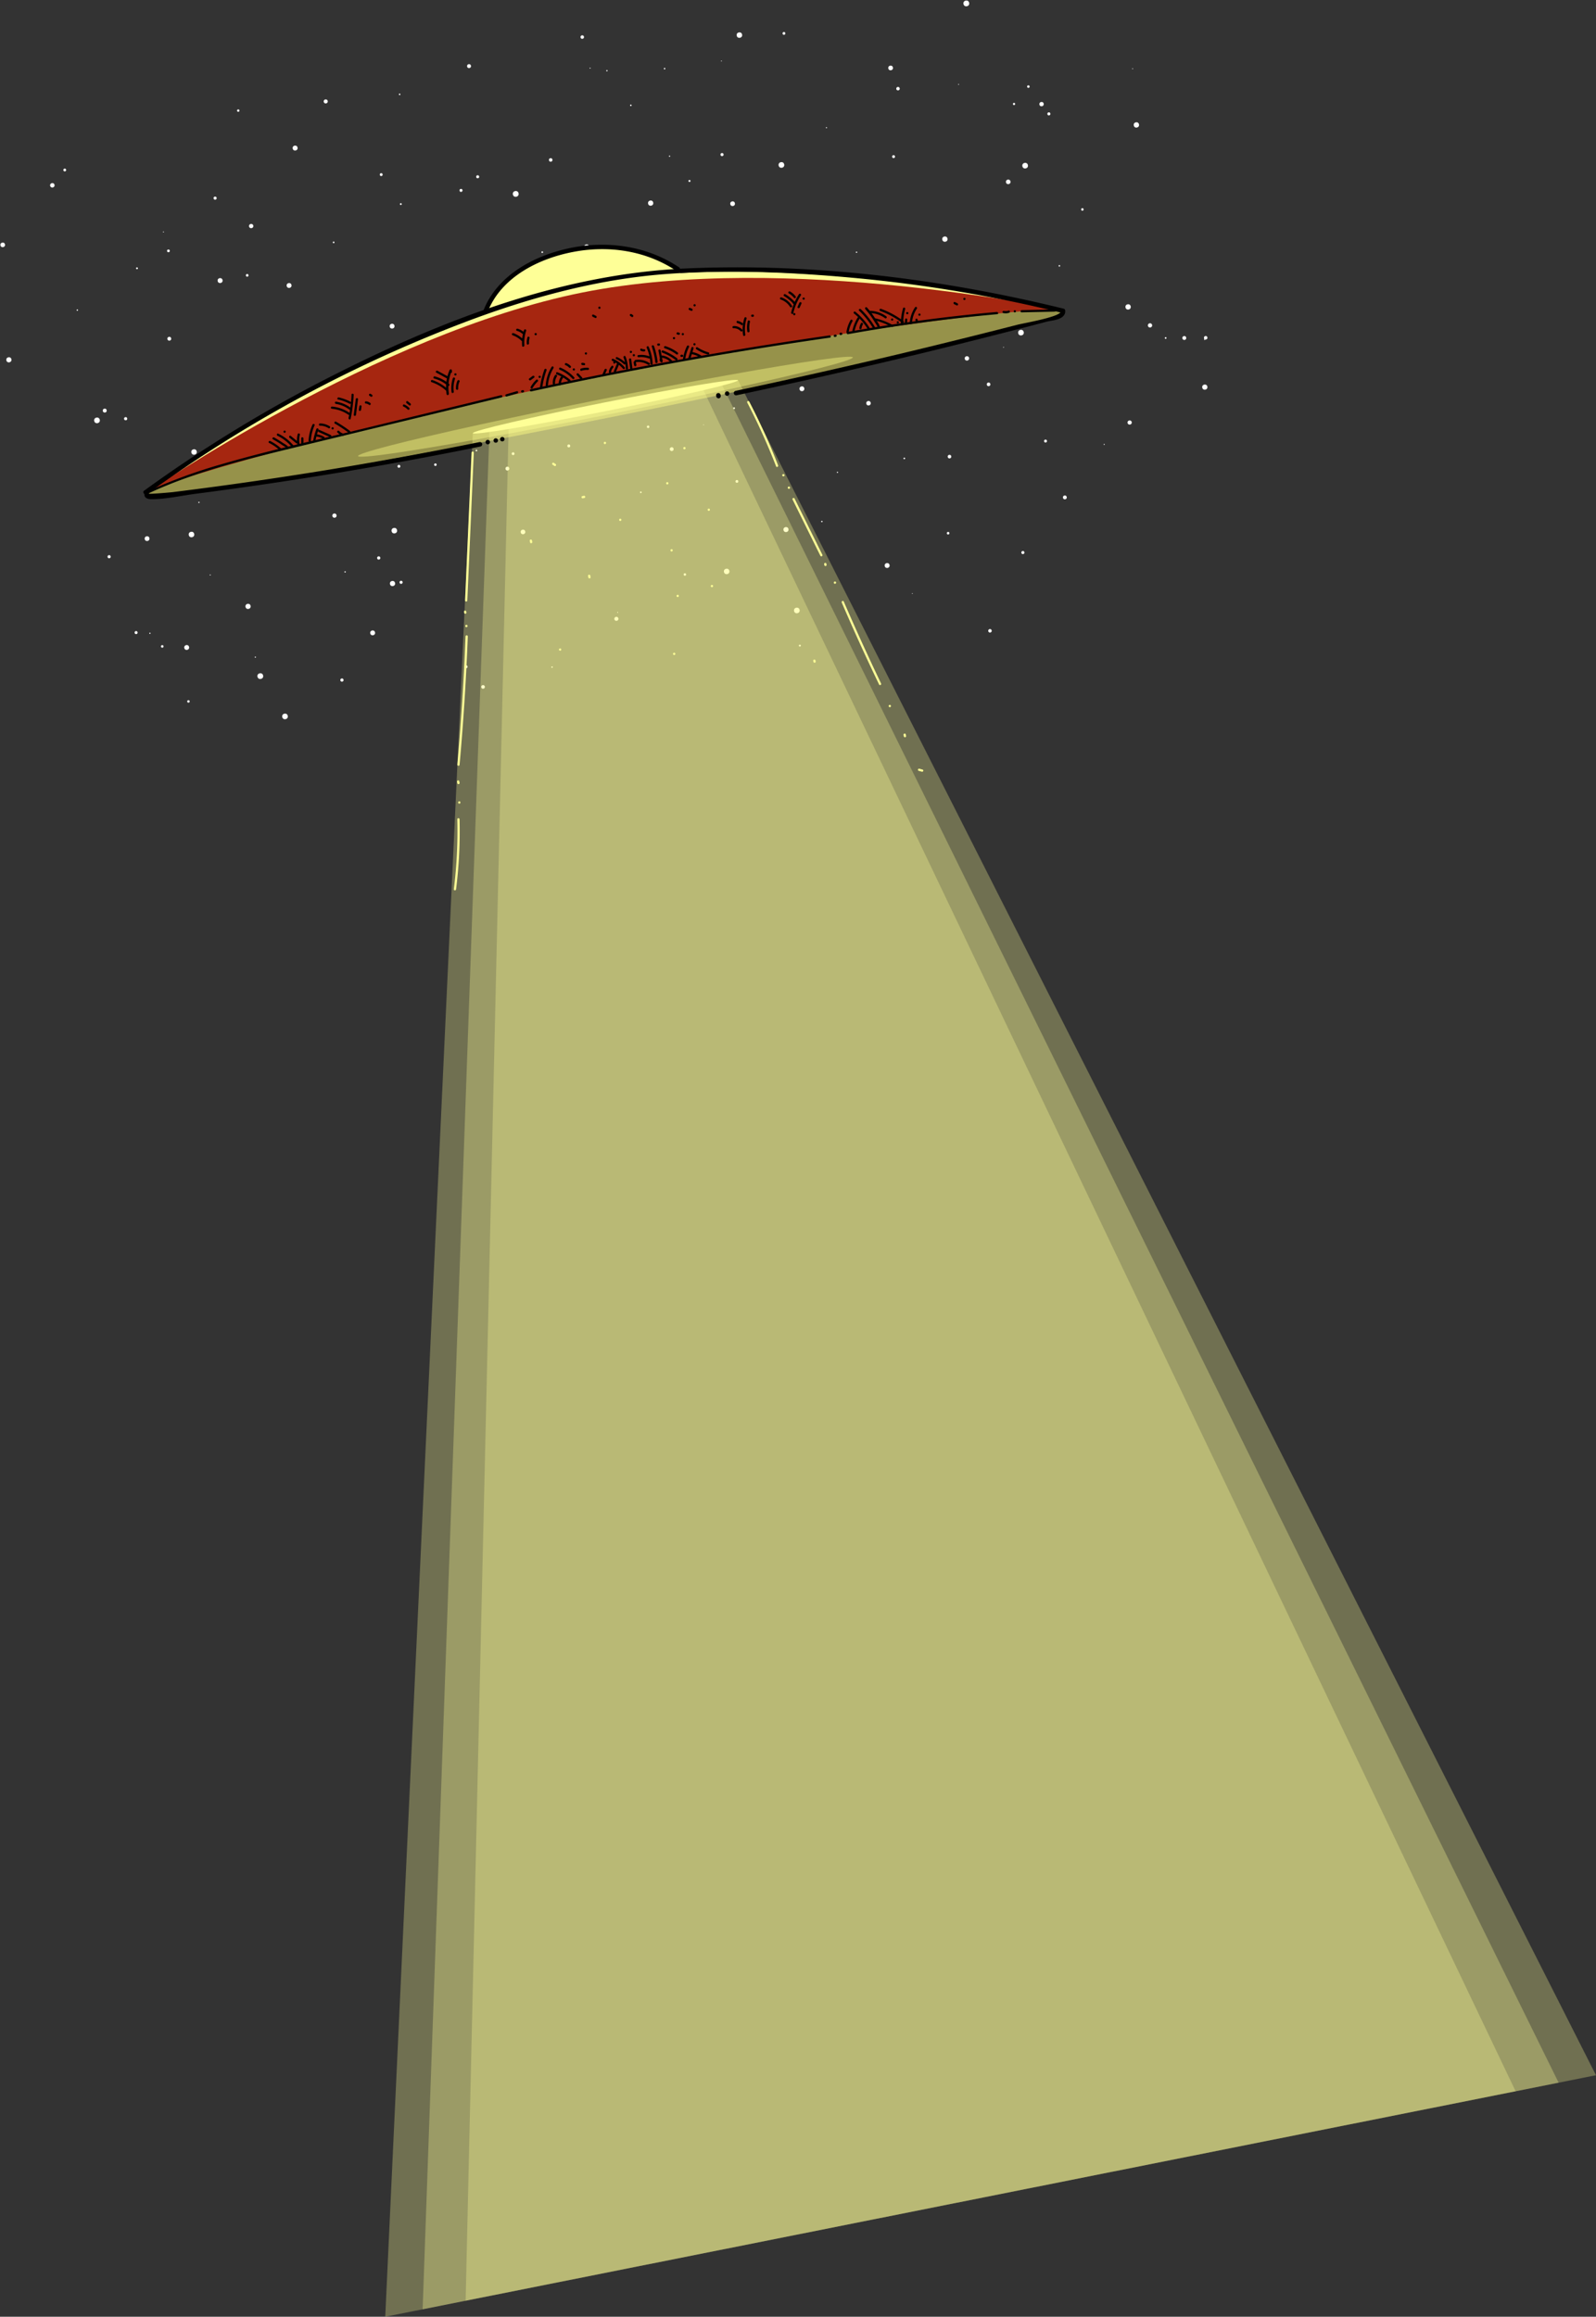 <svg xmlns="http://www.w3.org/2000/svg" viewBox="0 0 718.91 1043.46"><rect x="0" y="0" width="718.91" height="1043.46" fill="#333333" stroke="none"/><defs><style>.cls-1{isolation:isolate;}.cls-2{mix-blend-mode:overlay;}.cls-3{fill:none;}.cls-4{fill:#fff;}.cls-5,.cls-9{fill:#feff97;}.cls-6{fill:#a62610;}.cls-7{fill:#96924a;}.cls-8{fill:#c1bf63;}.cls-9{opacity:0.3;}</style></defs><title>ufo</title><g class="cls-1"><g id="Layer_2" data-name="Layer 2"><g id="Isolation_Mode" data-name="Isolation Mode"><g class="cls-2"><rect class="cls-3" x="478.79" y="223.16" width="1.74" height="1.74" transform="translate(-34.56 98.15) rotate(-11.28)"/><circle class="cls-4" cx="479.66" cy="224.03" r="0.87" transform="translate(-34.56 98.15) rotate(-11.28)"/><rect class="cls-3" x="460.05" y="248.17" width="1.4" height="1.4" transform="translate(-39.78 94.93) rotate(-11.28)"/><circle class="cls-4" cx="460.75" cy="248.87" r="0.7" transform="translate(-39.78 94.93) rotate(-11.28)"/><rect class="cls-3" x="445.15" y="283.34" width="1.58" height="1.58" transform="matrix(0.98, -0.2, 0.2, 0.98, -46.96, 92.71)"/><circle class="cls-4" cx="445.93" cy="284.12" r="0.79" transform="translate(-46.96 92.71) rotate(-11.28)"/><rect class="cls-3" x="426.5" y="239.57" width="1.16" height="1.16" transform="translate(-38.73 88.18) rotate(-11.28)"/><circle class="cls-4" cx="427.08" cy="240.15" r="0.58" transform="translate(-38.73 88.18) rotate(-11.28)"/><rect class="cls-3" x="410.79" y="267.14" width="0.35" height="0.35" transform="translate(-44.35 85.55) rotate(-11.28)"/><circle class="cls-4" cx="410.96" cy="267.32" r="0.17" transform="translate(-44.35 85.55) rotate(-11.28)"/><rect class="cls-3" x="398.49" y="253.61" width="2.22" height="2.22" transform="translate(-42.1 83.08) rotate(-11.28)"/><circle class="cls-4" cx="399.6" cy="254.71" r="1.11" transform="translate(-42.1 83.08) rotate(-11.28)"/><rect class="cls-3" x="369.9" y="234.58" width="0.62" height="0.62" transform="translate(-38.79 76.95) rotate(-11.28)"/><circle class="cls-4" cx="370.21" cy="234.89" r="0.31" transform="translate(-38.79 76.95) rotate(-11.28)"/><rect class="cls-3" x="357.66" y="273.68" width="2.54" height="2.54" transform="translate(-46.85 75.52) rotate(-11.28)"/><circle class="cls-4" cx="358.93" cy="274.95" r="1.27" transform="translate(-46.85 75.52) rotate(-11.28)"/><rect class="cls-3" x="359.85" y="290.34" width="0.86" height="0.86" transform="translate(-49.92 76.09) rotate(-11.28)"/><circle class="cls-4" cx="360.29" cy="290.78" r="0.43" transform="translate(-49.92 76.09) rotate(-11.28)"/><rect class="cls-3" x="352.9" y="237.39" width="2.28" height="2.28" transform="matrix(0.98, -0.2, 0.2, 0.98, -39.82, 73.86)"/><circle class="cls-4" cx="354.04" cy="238.52" r="1.14" transform="translate(-39.82 73.86) rotate(-11.28)"/><rect class="cls-3" x="326.08" y="256.13" width="2.48" height="2.48" transform="translate(-44.02 69) rotate(-11.28)"/><circle class="cls-4" cx="327.32" cy="257.37" r="1.24" transform="translate(-44.02 69) rotate(-11.28)"/><rect class="cls-3" x="307.94" y="258.2" width="1.1" height="1.1" transform="translate(-44.65 65.34) rotate(-11.28)"/><circle class="cls-4" cx="308.49" cy="258.75" r="0.55" transform="translate(-44.65 65.34) rotate(-11.28)"/><rect class="cls-3" x="278.01" y="275.59" width="0.43" height="0.43" transform="translate(-48.58 59.75) rotate(-11.28)"/><circle class="cls-4" cx="278.23" cy="275.81" r="0.22" transform="translate(-48.58 59.75) rotate(-11.28)"/><rect class="cls-3" x="276.73" y="277.8" width="1.83" height="1.83" transform="translate(-49.15 59.69) rotate(-11.28)"/><circle class="cls-4" cx="277.64" cy="278.72" r="0.91" transform="translate(-49.15 59.69) rotate(-11.28)"/><rect class="cls-3" x="248.35" y="300.14" width="0.65" height="0.65" transform="translate(-53.97 54.45) rotate(-11.28)"/><circle class="cls-4" cx="248.67" cy="300.46" r="0.32" transform="translate(-53.97 54.45) rotate(-11.28)"/><rect class="cls-3" x="216.76" y="308.56" width="1.64" height="1.64" transform="translate(-56.31 48.54) rotate(-11.28)"/><circle class="cls-4" cx="217.58" cy="309.38" r="0.82" transform="translate(-56.31 48.54) rotate(-11.28)"/><rect class="cls-3" x="209.29" y="299.65" width="1.32" height="1.32" transform="translate(-54.69 46.87) rotate(-11.28)"/><circle class="cls-4" cx="209.95" cy="300.31" r="0.66" transform="translate(-54.69 46.87) rotate(-11.28)"/><rect class="cls-3" x="179.97" y="261.57" width="1.4" height="1.4" transform="translate(-47.81 40.41) rotate(-11.28)"/><circle class="cls-4" cx="180.67" cy="262.27" r="0.7" transform="translate(-47.81 40.41) rotate(-11.28)"/><rect class="cls-3" x="175.62" y="261.65" width="2.34" height="2.34" transform="translate(-47.99 39.66) rotate(-11.28)"/><circle class="cls-4" cx="176.8" cy="262.82" r="1.17" transform="translate(-47.99 39.66) rotate(-11.28)"/><rect class="cls-3" x="166.75" y="283.93" width="2.21" height="2.21" transform="translate(-52.51 38.34) rotate(-11.28)"/><circle class="cls-4" cx="167.85" cy="285.04" r="1.1" transform="translate(-52.51 38.34) rotate(-11.28)"/><rect class="cls-3" x="153.3" y="305.56" width="1.46" height="1.46" transform="translate(-56.94 36.05) rotate(-11.28)"/><circle class="cls-4" cx="154.03" cy="306.29" r="0.73" transform="translate(-56.94 36.05) rotate(-11.28)"/><rect class="cls-3" x="127.11" y="321.41" width="2.54" height="2.54" transform="translate(-60.64 31.34) rotate(-11.28)"/><circle class="cls-4" cx="128.38" cy="322.68" r="1.27" transform="translate(-60.64 31.34) rotate(-11.28)"/><rect class="cls-3" x="115.95" y="303.22" width="2.6" height="2.6" transform="translate(-57.3 28.82) rotate(-11.28)"/><circle class="cls-4" cx="117.25" cy="304.52" r="1.3" transform="translate(-57.3 28.82) rotate(-11.28)"/><rect class="cls-3" x="114.76" y="295.73" width="0.51" height="0.51" transform="translate(-55.67 28.21) rotate(-11.28)"/><circle class="cls-4" cx="115.01" cy="295.98" r="0.26" transform="translate(-55.67 28.21) rotate(-11.28)"/><rect class="cls-3" x="84.33" y="315.36" width="1.13" height="1.13" transform="translate(-60.16 22.71) rotate(-11.28)"/><circle class="cls-4" cx="84.89" cy="315.92" r="0.56" transform="translate(-60.16 22.71) rotate(-11.28)"/><rect class="cls-3" x="67.24" y="284.94" width="0.56" height="0.56" transform="translate(-54.48 18.72) rotate(-11.28)"/><circle class="cls-4" cx="67.52" cy="285.21" r="0.28" transform="translate(-54.48 18.72) rotate(-11.28)"/><rect class="cls-3" x="72.51" y="290.56" width="1.16" height="1.16" transform="translate(-55.54 19.92) rotate(-11.28)"/><circle class="cls-4" cx="73.09" cy="291.14" r="0.58" transform="translate(-55.54 19.92) rotate(-11.28)"/><rect class="cls-3" x="60.63" y="284.23" width="1.37" height="1.37" transform="translate(-54.55 17.5) rotate(-11.28)"/><circle class="cls-4" cx="61.31" cy="284.91" r="0.68" transform="translate(-54.55 17.5) rotate(-11.28)"/><rect class="cls-3" x="82.99" y="290.53" width="2.19" height="2.19" transform="translate(-55.42 22.08) rotate(-11.28)"/><circle class="cls-4" cx="84.09" cy="291.63" r="1.1" transform="translate(-55.42 22.08) rotate(-11.28)"/><rect class="cls-3" x="48.45" y="250.03" width="1.42" height="1.42" transform="translate(-48.1 14.46) rotate(-11.28)"/><circle class="cls-4" cx="49.16" cy="250.74" r="0.71" transform="translate(-48.1 14.46) rotate(-11.28)"/><rect class="cls-3" x="65.16" y="241.51" width="2.17" height="2.17" transform="translate(-46.17 17.64) rotate(-11.28)"/><circle class="cls-4" cx="66.24" cy="242.6" r="1.08" transform="translate(-46.17 17.64) rotate(-11.28)"/><rect class="cls-3" x="94.47" y="258.72" width="0.45" height="0.45" transform="translate(-48.82 23.53) rotate(-11.28)"/><circle class="cls-4" cx="94.7" cy="258.95" r="0.22" transform="translate(-48.82 23.53) rotate(-11.28)"/><rect class="cls-3" x="85.01" y="239.5" width="2.5" height="2.5" transform="translate(-45.43 21.52) rotate(-11.28)"/><circle class="cls-4" cx="86.26" cy="240.75" r="1.25" transform="translate(-45.43 21.52) rotate(-11.28)"/><rect class="cls-3" x="110.56" y="271.94" width="2.34" height="2.34" transform="translate(-51.26 27.13) rotate(-11.28)"/><circle class="cls-4" cx="111.73" cy="273.11" r="1.17" transform="translate(-51.26 27.13) rotate(-11.28)"/><rect class="cls-3" x="115.44" y="209.34" width="2.24" height="2.24" transform="translate(-38.91 26.86) rotate(-11.28)"/><circle class="cls-4" cx="116.55" cy="210.46" r="1.12" transform="translate(-38.91 26.86) rotate(-11.28)"/><rect class="cls-3" x="131.85" y="203.65" width="1.88" height="1.88" transform="translate(-37.45 29.93) rotate(-11.28)"/><circle class="cls-4" cx="132.79" cy="204.58" r="0.94" transform="translate(-37.45 29.93) rotate(-11.28)"/><rect class="cls-3" x="155.14" y="257.27" width="0.61" height="0.61" transform="translate(-47.38 35.38) rotate(-11.28)"/><circle class="cls-4" cx="155.44" cy="257.58" r="0.3" transform="translate(-47.38 35.38) rotate(-11.28)"/><rect class="cls-3" x="169.86" y="250.59" width="1.45" height="1.45" transform="translate(-45.86 38.22) rotate(-11.28)"/><circle class="cls-4" cx="170.59" cy="251.31" r="0.73" transform="translate(-45.86 38.22) rotate(-11.28)"/><rect class="cls-3" x="176.37" y="237.76" width="2.51" height="2.51" transform="translate(-43.32 39.36) rotate(-11.28)"/><circle class="cls-4" cx="177.62" cy="239.01" r="1.25" transform="translate(-43.32 39.36) rotate(-11.28)"/><rect class="cls-3" x="179.03" y="209.37" width="1.31" height="1.31" transform="translate(-37.61 39.2) rotate(-11.28)"/><circle class="cls-4" cx="179.69" cy="210.03" r="0.65" transform="translate(-37.61 39.2) rotate(-11.28)"/><rect class="cls-3" x="177.66" y="197.33" width="0.75" height="0.75" transform="translate(-35.23 38.64) rotate(-11.28)"/><circle class="cls-4" cx="178.03" cy="197.71" r="0.38" transform="translate(-35.23 38.64) rotate(-11.28)"/><rect class="cls-3" x="195.55" y="208.72" width="1.15" height="1.15" transform="translate(-37.15 42.4) rotate(-11.28)"/><circle class="cls-4" cx="196.12" cy="209.29" r="0.57" transform="translate(-37.15 42.4) rotate(-11.28)"/><rect class="cls-3" x="227.69" y="210.19" width="1.74" height="1.74" transform="translate(-36.87 48.78) rotate(-11.28)"/><circle class="cls-4" cx="228.56" cy="211.06" r="0.87" transform="translate(-36.87 48.78) rotate(-11.28)"/><rect class="cls-3" x="234.53" y="238.54" width="2.08" height="2.08" transform="translate(-42.31 50.71) rotate(-11.28)"/><circle class="cls-4" cx="235.57" cy="239.58" r="1.04" transform="translate(-42.31 50.71) rotate(-11.28)"/><rect class="cls-3" x="233.49" y="192.71" width="2.25" height="2.25" transform="translate(-33.38 49.64) rotate(-11.28)"/><circle class="cls-4" cx="234.61" cy="193.83" r="1.13" transform="translate(-33.38 49.64) rotate(-11.28)"/><rect class="cls-3" x="251.26" y="183.45" width="1.09" height="1.09" transform="translate(-31.13 52.81) rotate(-11.28)"/><circle class="cls-4" cx="251.8" cy="183.99" r="0.54" transform="translate(-31.13 52.81) rotate(-11.28)"/><rect class="cls-3" x="255.55" y="200.19" width="1.32" height="1.32" transform="translate(-34.34 53.99) rotate(-11.28)"/><circle class="cls-4" cx="256.21" cy="200.85" r="0.66" transform="translate(-34.34 53.99) rotate(-11.28)"/><rect class="cls-3" x="261.92" y="179.45" width="2.59" height="2.59" transform="translate(-30.27 54.98) rotate(-11.28)"/><circle class="cls-4" cx="263.21" cy="180.74" r="1.29" transform="translate(-30.27 54.98) rotate(-11.28)"/><rect class="cls-3" x="270.53" y="185.04" width="2.6" height="2.6" transform="translate(-31.2 56.77) rotate(-11.28)"/><circle class="cls-4" cx="271.83" cy="186.34" r="1.3" transform="translate(-31.2 56.77) rotate(-11.28)"/><rect class="cls-3" x="288.29" y="221.35" width="0.74" height="0.74" transform="translate(-37.79 60.75) rotate(-11.28)"/><circle class="cls-4" cx="288.66" cy="221.72" r="0.37" transform="translate(-37.79 60.75) rotate(-11.28)"/><rect class="cls-3" x="301.71" y="201.44" width="1.72" height="1.72" transform="translate(-33.72 63.09) rotate(-11.28)"/><circle class="cls-4" cx="302.57" cy="202.29" r="0.86" transform="translate(-33.72 63.09) rotate(-11.28)"/><rect class="cls-3" x="331.31" y="216.2" width="1.26" height="1.26" transform="translate(-36 69.12) rotate(-11.28)"/><circle class="cls-4" cx="331.94" cy="216.82" r="0.63" transform="translate(-36 69.12) rotate(-11.28)"/><rect class="cls-3" x="360.13" y="174.01" width="2.18" height="2.18" transform="translate(-27.27 74.04) rotate(-11.28)"/><circle class="cls-4" cx="361.22" cy="175.1" r="1.09" transform="translate(-27.27 74.04) rotate(-11.28)"/><rect class="cls-3" x="376.94" y="212.46" width="0.55" height="0.55" transform="translate(-34.32 77.89) rotate(-11.28)"/><circle class="cls-4" cx="377.21" cy="212.73" r="0.27" transform="translate(-34.32 77.89) rotate(-11.28)"/><rect class="cls-3" x="390.21" y="180.6" width="2.02" height="2.02" transform="translate(-27.97 80.03) rotate(-11.28)"/><circle class="cls-4" cx="391.22" cy="181.61" r="1.01" transform="translate(-27.97 80.03) rotate(-11.28)"/><rect class="cls-3" x="406.99" y="206.1" width="0.73" height="0.73" transform="translate(-32.52 83.67) rotate(-11.28)"/><circle class="cls-4" cx="407.35" cy="206.46" r="0.36" transform="translate(-32.52 83.67) rotate(-11.28)"/><rect class="cls-3" x="426.89" y="204.86" width="1.62" height="1.62" transform="translate(-31.97 87.63) rotate(-11.28)"/><circle class="cls-4" cx="427.7" cy="205.66" r="0.81" transform="translate(-31.97 87.63) rotate(-11.28)"/><rect class="cls-3" x="444.48" y="172.29" width="1.65" height="1.65" transform="translate(-25.26 90.45) rotate(-11.28)"/><circle class="cls-4" cx="445.3" cy="173.11" r="0.82" transform="translate(-25.26 90.45) rotate(-11.28)"/><rect class="cls-3" x="470.29" y="197.99" width="1.33" height="1.33" transform="translate(-29.76 95.96) rotate(-11.28)"/><circle class="cls-4" cx="470.95" cy="198.65" r="0.66" transform="translate(-29.76 95.96) rotate(-11.28)"/><rect class="cls-3" x="497.14" y="199.94" width="0.45" height="0.45" transform="translate(-29.55 101.15) rotate(-11.28)"/><circle class="cls-4" cx="497.37" cy="200.17" r="0.23" transform="translate(-29.55 101.15) rotate(-11.28)"/><rect class="cls-3" x="507.89" y="189.34" width="1.91" height="1.91" transform="matrix(0.98, -0.2, 0.2, 0.98, -27.39, 103.21)"/><circle class="cls-4" cx="508.84" cy="190.3" r="0.95" transform="translate(-27.39 103.21) rotate(-11.28)"/><rect class="cls-3" x="517.06" y="145.58" width="1.92" height="1.92" transform="translate(-18.66 104.16) rotate(-11.28)"/><circle class="cls-4" cx="518.02" cy="146.55" r="0.96" transform="translate(-18.66 104.16) rotate(-11.28)"/><rect class="cls-3" x="541.53" y="173.19" width="2.34" height="2.34" transform="translate(-23.62 109.52) rotate(-11.28)"/><circle class="cls-4" cx="542.7" cy="174.36" r="1.17" transform="translate(-23.62 109.52) rotate(-11.28)"/><rect class="cls-3" x="542.07" y="155.11" width="0.52" height="0.52" transform="translate(-19.91 109.08) rotate(-11.28)"/><circle class="cls-4" cx="542.32" cy="155.37" r="0.26" transform="matrix(0.98, -0.2, 0.2, 0.98, -19.91, 109.08)"/><rect class="cls-3" x="542.31" y="151.34" width="1.58" height="1.58" transform="translate(-19.27 109.17) rotate(-11.28)"/><circle class="cls-4" cx="543.1" cy="152.13" r="0.79" transform="translate(-19.27 109.17) rotate(-11.28)"/><rect class="cls-3" x="532.58" y="151.35" width="1.76" height="1.76" transform="translate(-19.47 107.29) rotate(-11.28)"/><circle class="cls-4" cx="533.46" cy="152.23" r="0.88" transform="translate(-19.47 107.29) rotate(-11.28)"/><rect class="cls-3" x="524.69" y="151.85" width="0.76" height="0.76" transform="translate(-19.63 105.65) rotate(-11.28)"/><circle class="cls-4" cx="525.06" cy="152.23" r="0.38" transform="translate(-19.63 105.65) rotate(-11.28)"/><rect class="cls-3" x="506.94" y="137.03" width="2.4" height="2.4" transform="translate(-17.22 102.07) rotate(-11.28)"/><circle class="cls-4" cx="508.15" cy="138.23" r="1.2" transform="translate(-17.22 102.07) rotate(-11.28)"/><rect class="cls-3" x="476.85" y="119.4" width="0.67" height="0.67" transform="translate(-14.2 95.65) rotate(-11.28)"/><circle class="cls-4" cx="477.19" cy="119.74" r="0.34" transform="translate(-14.2 95.65) rotate(-11.28)"/><rect class="cls-3" x="458.62" y="148.55" width="2.54" height="2.54" transform="translate(-20.42 92.85) rotate(-11.28)"/><circle class="cls-4" cx="459.89" cy="149.82" r="1.27" transform="translate(-20.42 92.85) rotate(-11.28)"/><rect class="cls-3" x="451.86" y="156.23" width="0.36" height="0.36" transform="translate(-21.86 91.44) rotate(-11.28)"/><circle class="cls-4" cx="452.04" cy="156.41" r="0.18" transform="translate(-21.86 91.44) rotate(-11.28)"/><rect class="cls-3" x="434.54" y="160.43" width="1.98" height="1.98" transform="translate(-23.16 88.31) rotate(-11.28)"/><circle class="cls-4" cx="435.54" cy="161.42" r="0.99" transform="translate(-23.16 88.31) rotate(-11.28)"/><rect class="cls-3" x="400.64" y="145.5" width="1.78" height="1.78" transform="translate(-20.88 81.37) rotate(-11.28)"/><circle class="cls-4" cx="401.53" cy="146.39" r="0.89" transform="translate(-20.88 81.37) rotate(-11.28)"/><rect class="cls-3" x="369.07" y="144.6" width="0.6" height="0.6" transform="translate(-21.21 75.05) rotate(-11.28)"/><circle class="cls-4" cx="369.36" cy="144.9" r="0.3" transform="translate(-21.21 75.05) rotate(-11.28)"/><rect class="cls-3" x="343.75" y="164.46" width="0.73" height="0.73" transform="translate(-25.59 70.49) rotate(-11.28)"/><circle class="cls-4" cx="344.12" cy="164.83" r="0.36" transform="translate(-25.59 70.49) rotate(-11.28)"/><rect class="cls-3" x="330.26" y="183.45" width="0.8" height="0.8" transform="translate(-29.57 68.23) rotate(-11.28)"/><circle class="cls-4" cx="330.66" cy="183.85" r="0.4" transform="translate(-29.57 68.23) rotate(-11.28)"/><rect class="cls-3" x="316.75" y="191.13" width="0.34" height="0.34" transform="translate(-31.3 65.69) rotate(-11.28)"/><circle class="cls-4" cx="316.93" cy="191.31" r="0.17" transform="translate(-31.3 65.69) rotate(-11.28)"/><rect class="cls-3" x="291.39" y="191.67" width="1.11" height="1.11" transform="translate(-31.96 60.82) rotate(-11.28)"/><circle class="cls-4" cx="291.94" cy="192.23" r="0.56" transform="translate(-31.96 60.82) rotate(-11.28)"/><rect class="cls-3" x="265.95" y="172.1" width="1.2" height="1.2" transform="translate(-28.63 55.47) rotate(-11.28)"/><circle class="cls-4" cx="266.55" cy="172.7" r="0.6" transform="translate(-28.63 55.47) rotate(-11.28)"/><rect class="cls-3" x="250.68" y="173.01" width="1.87" height="1.87" transform="matrix(0.98, -0.2, 0.2, 0.98, -29.16, 52.58)"/><circle class="cls-4" cx="251.62" cy="173.94" r="0.94" transform="translate(-29.16 52.58) rotate(-11.28)"/><rect class="cls-3" x="230.49" y="203.73" width="1.25" height="1.25" transform="matrix(0.98, -0.2, 0.2, 0.98, -35.51, 49.15)"/><circle class="cls-4" cx="231.12" cy="204.35" r="0.63" transform="translate(-35.51 49.15) rotate(-11.28)"/><rect class="cls-3" x="216.71" y="167.62" width="2.04" height="2.04" transform="translate(-28.78 45.85) rotate(-11.28)"/><circle class="cls-4" cx="217.73" cy="168.64" r="1.02" transform="translate(-28.78 45.85) rotate(-11.28)"/><rect class="cls-3" x="214.23" y="202.53" width="0.74" height="0.74" transform="translate(-35.54 45.9) rotate(-11.28)"/><circle class="cls-4" cx="214.6" cy="202.9" r="0.37" transform="translate(-35.54 45.9) rotate(-11.28)"/><rect class="cls-3" x="191.92" y="195.77" width="1.98" height="1.98" transform="translate(-34.76 41.53) rotate(-11.28)"/><circle class="cls-4" cx="192.91" cy="196.76" r="0.99" transform="translate(-34.76 41.53) rotate(-11.28)"/><rect class="cls-3" x="177.86" y="199.36" width="0.98" height="0.98" transform="translate(-35.65 38.75) rotate(-11.28)"/><circle class="cls-4" cx="178.35" cy="199.84" r="0.49" transform="translate(-35.65 38.75) rotate(-11.28)"/><rect class="cls-3" x="159.73" y="187.05" width="1.74" height="1.74" transform="translate(-33.66 35.04) rotate(-11.28)"/><circle class="cls-4" cx="160.6" cy="187.92" r="0.87" transform="translate(-33.66 35.04) rotate(-11.28)"/><rect class="cls-3" x="155.42" y="198.14" width="1.26" height="1.26" transform="translate(-35.87 34.36) rotate(-11.28)"/><circle class="cls-4" cx="156.06" cy="198.77" r="0.63" transform="translate(-35.87 34.36) rotate(-11.28)"/><rect class="cls-3" x="149.7" y="231.27" width="1.92" height="1.92" transform="translate(-42.52 33.96) rotate(-11.28)"/><circle class="cls-4" cx="150.66" cy="232.23" r="0.96" transform="translate(-42.52 33.96) rotate(-11.28)"/><rect class="cls-3" x="121.9" y="193.06" width="1.91" height="1.91" transform="translate(-35.58 27.78) rotate(-11.28)"/><circle class="cls-4" cx="122.86" cy="194.02" r="0.96" transform="translate(-35.58 27.78) rotate(-11.28)"/><rect class="cls-3" x="121.67" y="197.67" width="2.07" height="2.07" transform="translate(-36.5 27.84) rotate(-11.28)"/><circle class="cls-4" cx="122.7" cy="198.7" r="1.04" transform="translate(-36.5 27.84) rotate(-11.28)"/><rect class="cls-3" x="109.89" y="216.43" width="1.18" height="1.18" transform="translate(-40.32 25.8) rotate(-11.28)"/><circle class="cls-4" cx="110.48" cy="217.02" r="0.59" transform="translate(-40.32 25.8) rotate(-11.28)"/><rect class="cls-3" x="89.33" y="225.99" width="0.56" height="0.56" transform="matrix(0.98, -0.2, 0.2, 0.98, -42.53, 21.9)"/><circle class="cls-4" cx="89.61" cy="226.27" r="0.28" transform="translate(-42.53 21.9) rotate(-11.28)"/><rect class="cls-3" x="86.17" y="202.34" width="2.47" height="2.47" transform="matrix(0.98, -0.2, 0.2, 0.98, -38.13, 21.03)"/><circle class="cls-4" cx="87.41" cy="203.57" r="1.23" transform="translate(-38.13 21.03) rotate(-11.28)"/><rect class="cls-3" x="76.57" y="213.24" width="2.6" height="2.6" transform="translate(-40.46 19.38) rotate(-11.28)"/><circle class="cls-4" cx="77.87" cy="214.54" r="1.3" transform="translate(-40.46 19.38) rotate(-11.28)"/><rect class="cls-3" x="55.88" y="187.87" width="1.44" height="1.44" transform="translate(-35.8 14.71) rotate(-11.28)"/><circle class="cls-4" cx="56.6" cy="188.59" r="0.72" transform="translate(-35.8 14.71) rotate(-11.28)"/><rect class="cls-3" x="42.41" y="188.06" width="2.56" height="2.56" transform="translate(-36.19 12.2) rotate(-11.28)"/><circle class="cls-4" cx="43.69" cy="189.34" r="1.28" transform="translate(-36.19 12.2) rotate(-11.28)"/><rect class="cls-3" x="46.3" y="184.04" width="1.77" height="1.77" transform="translate(-35.26 12.8) rotate(-11.28)"/><circle class="cls-4" cx="47.18" cy="184.93" r="0.89" transform="translate(-35.26 12.8) rotate(-11.28)"/><rect class="cls-3" x="2.84" y="160.9" width="2.33" height="2.33" transform="translate(-31.62 3.91) rotate(-11.28)"/><circle class="cls-4" cx="4" cy="162.06" r="1.16" transform="translate(-31.62 3.91) rotate(-11.28)"/><rect class="cls-3" x="34.53" y="139.35" width="0.63" height="0.63" transform="translate(-26.65 9.51) rotate(-11.28)"/><circle class="cls-4" cx="34.84" cy="139.67" r="0.31" transform="translate(-26.65 9.51) rotate(-11.28)"/><rect class="cls-3" x="61.3" y="120.41" width="0.83" height="0.83" transform="translate(-22.44 14.41) rotate(-11.28)"/><circle class="cls-4" cx="61.71" cy="120.83" r="0.41" transform="translate(-22.44 14.41) rotate(-11.28)"/><rect class="cls-3" x="75.4" y="151.7" width="1.73" height="1.73" transform="translate(-28.37 17.86) rotate(-11.28)"/><circle class="cls-4" cx="76.26" cy="152.57" r="0.87" transform="translate(-28.37 17.86) rotate(-11.28)"/><rect class="cls-3" x="75.25" y="112.37" width="1.24" height="1.24" transform="translate(-20.64 17.02) rotate(-11.28)"/><circle class="cls-4" cx="75.87" cy="112.99" r="0.62" transform="translate(-20.64 17.02) rotate(-11.28)"/><rect class="cls-3" x="97.54" y="125.77" width="2.23" height="2.23" transform="translate(-22.91 21.75) rotate(-11.28)"/><circle class="cls-4" cx="98.65" cy="126.89" r="1.12" transform="matrix(0.98, -0.2, 0.2, 0.98, -22.91, 21.75)"/><rect class="cls-3" x="110.75" y="123.41" width="1.19" height="1.19" transform="translate(-22.11 24.18) rotate(-11.28)"/><circle class="cls-4" cx="111.35" cy="124.01" r="0.6" transform="translate(-22.11 24.18) rotate(-11.28)"/><rect class="cls-3" x="112.17" y="100.84" width="1.94" height="1.94" transform="translate(-17.73 24.1) rotate(-11.28)"/><circle class="cls-4" cx="113.14" cy="101.81" r="0.97" transform="translate(-17.73 24.1) rotate(-11.28)"/><rect class="cls-3" x="129.12" y="127.48" width="2.2" height="2.2" transform="translate(-22.64 27.96) rotate(-11.28)"/><circle class="cls-4" cx="130.22" cy="128.58" r="1.1" transform="translate(-22.64 27.96) rotate(-11.28)"/><rect class="cls-3" x="149.92" y="108.79" width="0.74" height="0.74" transform="translate(-18.45 31.51) rotate(-11.28)"/><circle class="cls-4" cx="150.29" cy="109.16" r="0.37" transform="translate(-18.45 31.51) rotate(-11.28)"/><rect class="cls-3" x="175.52" y="145.82" width="2.19" height="2.19" transform="translate(-25.33 37.38) rotate(-11.28)"/><circle class="cls-4" cx="176.62" cy="146.91" r="1.09" transform="translate(-25.33 37.38) rotate(-11.28)"/><rect class="cls-3" x="180.14" y="91.52" width="0.81" height="0.81" transform="translate(-14.49 37.09) rotate(-11.28)"/><circle class="cls-4" cx="180.55" cy="91.92" r="0.41" transform="translate(-14.49 37.09) rotate(-11.28)"/><rect class="cls-3" x="206.98" y="85.06" width="1.36" height="1.36" transform="translate(-12.76 42.28) rotate(-11.28)"/><circle class="cls-4" cx="207.66" cy="85.75" r="0.68" transform="translate(-12.76 42.28) rotate(-11.28)"/><rect class="cls-3" x="214.49" y="78.94" width="1.36" height="1.36" transform="translate(-11.42 43.63) rotate(-11.28)"/><circle class="cls-4" cx="215.17" cy="79.61" r="0.68" transform="translate(-11.42 43.63) rotate(-11.28)"/><rect class="cls-3" x="231" y="86.02" width="2.61" height="2.61" transform="translate(-12.59 47.13) rotate(-11.28)"/><circle class="cls-4" cx="232.3" cy="87.33" r="1.31" transform="translate(-12.59 47.13) rotate(-11.28)"/><rect class="cls-3" x="243.89" y="113.21" width="0.74" height="0.74" transform="translate(-17.5 49.97) rotate(-11.28)"/><circle class="cls-4" cx="244.26" cy="113.58" r="0.37" transform="translate(-17.5 49.97) rotate(-11.28)"/><rect class="cls-3" x="262.83" y="111.29" width="2.23" height="2.23" transform="matrix(0.98, -0.2, 0.2, 0.98, -16.89, 53.8)"/><circle class="cls-4" cx="263.94" cy="112.4" r="1.11" transform="matrix(0.98, -0.2, 0.2, 0.98, -16.89, 53.8)"/><rect class="cls-3" x="291.9" y="90.3" width="2.37" height="2.37" transform="translate(-12.23 59.09) rotate(-11.28)"/><circle class="cls-4" cx="293.08" cy="91.49" r="1.18" transform="translate(-12.23 59.09) rotate(-11.28)"/><rect class="cls-3" x="296.78" y="120.35" width="2.55" height="2.55" transform="translate(-18.03 60.65) rotate(-11.28)"/><circle class="cls-4" cx="298.06" cy="121.63" r="1.27" transform="translate(-18.03 60.65) rotate(-11.28)"/><rect class="cls-3" x="310.12" y="81.04" width="0.91" height="0.91" transform="translate(-9.94 62.32) rotate(-11.28)"/><circle class="cls-4" cx="310.57" cy="81.5" r="0.45" transform="translate(-9.94 62.32) rotate(-11.28)"/><rect class="cls-3" x="324.54" y="68.93" width="1.4" height="1.4" transform="translate(-7.34 64.96) rotate(-11.28)"/><circle class="cls-4" cx="325.24" cy="69.63" r="0.7" transform="translate(-7.34 64.96) rotate(-11.28)"/><rect class="cls-3" x="328.94" y="90.7" width="2.11" height="2.11" transform="translate(-11.57 66.32) rotate(-11.28)"/><circle class="cls-4" cx="329.99" cy="91.75" r="1.06" transform="translate(-11.57 66.32) rotate(-11.28)"/><rect class="cls-3" x="350.7" y="73.02" width="2.56" height="2.56" transform="translate(-7.73 70.28) rotate(-11.28)"/><circle class="cls-4" cx="351.98" cy="74.3" r="1.28" transform="translate(-7.73 70.28) rotate(-11.28)"/><rect class="cls-3" x="385.52" y="113.31" width="0.6" height="0.6" transform="translate(-14.77 77.66) rotate(-11.28)"/><circle class="cls-4" cx="385.82" cy="113.61" r="0.3" transform="translate(-14.77 77.66) rotate(-11.28)"/><rect class="cls-3" x="401.84" y="69.88" width="1.33" height="1.33" transform="matrix(0.98, -0.2, 0.2, 0.98, -6.02, 80.09)"/><circle class="cls-4" cx="402.5" cy="70.55" r="0.66" transform="translate(-6.02 80.09) rotate(-11.28)"/><rect class="cls-3" x="424.42" y="106.49" width="2.41" height="2.41" transform="translate(-12.84 85.33) rotate(-11.28)"/><circle class="cls-4" cx="425.62" cy="107.7" r="1.2" transform="translate(-12.84 85.33) rotate(-11.28)"/><rect class="cls-3" x="453.12" y="80.88" width="2.06" height="2.06" transform="translate(-7.25 90.42) rotate(-11.28)"/><circle class="cls-4" cx="454.15" cy="81.91" r="1.03" transform="translate(-7.25 90.42) rotate(-11.28)"/><rect class="cls-3" x="460.5" y="73.35" width="2.53" height="2.53" transform="translate(-5.68 91.76) rotate(-11.28)"/><circle class="cls-4" cx="461.77" cy="74.62" r="1.27" transform="translate(-5.68 91.76) rotate(-11.28)"/><rect class="cls-3" x="456.26" y="46.33" width="1" height="1" transform="translate(-0.34 90.25) rotate(-11.28)"/><circle class="cls-4" cx="456.77" cy="46.83" r="0.5" transform="translate(-0.34 90.25) rotate(-11.28)"/><rect class="cls-3" x="486.99" y="93.77" width="1.11" height="1.11" transform="translate(-9.03 97.19) rotate(-11.28)"/><circle class="cls-4" cx="487.55" cy="94.33" r="0.56" transform="translate(-9.03 97.19) rotate(-11.28)"/><rect class="cls-3" x="510.68" y="55.07" width="2.39" height="2.39" transform="translate(-1.12 101.21) rotate(-11.28)"/><circle class="cls-4" cx="511.88" cy="56.27" r="1.2" transform="translate(-1.12 101.21) rotate(-11.28)"/><rect class="cls-3" x="468.18" y="45.91" width="1.96" height="1.96" transform="translate(-0.11 92.68) rotate(-11.28)"/><circle class="cls-4" cx="469.16" cy="46.89" r="0.98" transform="translate(-0.11 92.68) rotate(-11.28)"/><rect class="cls-3" x="509.98" y="30.75" width="0.38" height="0.38" transform="translate(3.8 100.39) rotate(-11.28)"/><circle class="cls-4" cx="510.18" cy="30.94" r="0.19" transform="translate(3.8 100.39) rotate(-11.28)"/><rect class="cls-3" x="471.77" y="50.59" width="1.39" height="1.39" transform="translate(-0.9 93.41) rotate(-11.28)"/><circle class="cls-4" cx="472.46" cy="51.28" r="0.69" transform="translate(-0.9 93.41) rotate(-11.28)"/><rect class="cls-3" x="462.65" y="38.43" width="1.14" height="1.14" transform="translate(1.32 91.36) rotate(-11.28)"/><circle class="cls-4" cx="463.22" cy="39" r="0.57" transform="translate(1.32 91.36) rotate(-11.28)"/><rect class="cls-3" x="433.96" y="0.23" width="2.63" height="2.63" transform="translate(8.11 85.17) rotate(-11.28)"/><circle class="cls-4" cx="435.27" cy="1.54" r="1.31" transform="translate(8.11 85.17) rotate(-11.28)"/><rect class="cls-3" x="431.57" y="37.81" width="0.4" height="0.4" transform="translate(0.91 85.19) rotate(-11.28)"/><circle class="cls-4" cx="431.77" cy="38.01" r="0.2" transform="translate(0.91 85.19) rotate(-11.28)"/><rect class="cls-3" x="403.72" y="39.16" width="1.56" height="1.56" transform="translate(0 79.89) rotate(-11.28)"/><circle class="cls-4" cx="404.5" cy="39.94" r="0.78" transform="translate(0 79.89) rotate(-11.28)"/><rect class="cls-3" x="400.25" y="31.34" width="2.11" height="2.11" transform="translate(1.41 79.12) rotate(-11.28)"/><circle class="cls-4" cx="401.31" cy="32.4" r="1.06" transform="matrix(0.98, -0.2, 0.2, 0.98, 1.41, 79.12)"/><rect class="cls-3" x="372.03" y="57.25" width="0.5" height="0.5" transform="translate(-4.06 73.93) rotate(-11.28)"/><circle class="cls-4" cx="372.28" cy="57.5" r="0.25" transform="translate(-4.06 73.93) rotate(-11.28)"/><rect class="cls-3" x="352.49" y="14.42" width="1.26" height="1.26" transform="translate(3.88 69.36) rotate(-11.28)"/><circle class="cls-4" cx="353.12" cy="15.05" r="0.63" transform="translate(3.88 69.36) rotate(-11.28)"/><rect class="cls-3" x="331.82" y="14.57" width="2.48" height="2.48" transform="translate(3.34 65.45) rotate(-11.28)"/><circle class="cls-4" cx="333.06" cy="15.81" r="1.24" transform="translate(3.34 65.45) rotate(-11.28)"/><rect class="cls-3" x="324.78" y="27.29" width="0.39" height="0.39" transform="translate(0.9 64.1) rotate(-11.28)"/><circle class="cls-4" cx="324.97" cy="27.48" r="0.19" transform="translate(0.9 64.1) rotate(-11.28)"/><rect class="cls-3" x="299.04" y="30.59" width="0.65" height="0.65" transform="translate(-0.26 59.15) rotate(-11.28)"/><circle class="cls-4" cx="299.36" cy="30.91" r="0.33" transform="translate(-0.26 59.15) rotate(-11.28)"/><rect class="cls-3" x="301.3" y="70.07" width="0.56" height="0.56" transform="matrix(0.98, -0.2, 0.2, 0.98, -7.93, 60.35)"/><circle class="cls-4" cx="301.58" cy="70.34" r="0.28" transform="translate(-7.93 60.35) rotate(-11.28)"/><rect class="cls-3" x="283.82" y="47.1" width="0.68" height="0.68" transform="translate(-3.79 56.5) rotate(-11.28)"/><circle class="cls-4" cx="284.16" cy="47.44" r="0.34" transform="translate(-3.79 56.5) rotate(-11.28)"/><rect class="cls-3" x="273.08" y="31.53" width="0.6" height="0.6" transform="translate(-0.94 54.09) rotate(-11.28)"/><circle class="cls-4" cx="273.38" cy="31.83" r="0.3" transform="translate(-0.94 54.09) rotate(-11.28)"/><rect class="cls-3" x="265.61" y="30.45" width="0.43" height="0.43" transform="translate(-0.86 52.59) rotate(-11.28)"/><circle class="cls-4" cx="265.82" cy="30.67" r="0.22" transform="translate(-0.86 52.59) rotate(-11.28)"/><rect class="cls-3" x="261.47" y="15.91" width="1.59" height="1.59" transform="translate(1.8 51.62) rotate(-11.28)"/><circle class="cls-4" cx="262.27" cy="16.7" r="0.79" transform="translate(1.8 51.62) rotate(-11.28)"/><rect class="cls-3" x="247.26" y="71.23" width="1.61" height="1.61" transform="translate(-9.3 49.91) rotate(-11.28)"/><circle class="cls-4" cx="248.06" cy="72.04" r="0.8" transform="translate(-9.3 49.91) rotate(-11.28)"/><rect class="cls-3" x="210.38" y="28.89" width="1.78" height="1.78" transform="translate(-1.74 41.9) rotate(-11.28)"/><circle class="cls-4" cx="211.27" cy="29.78" r="0.89" transform="translate(-1.74 41.9) rotate(-11.28)"/><rect class="cls-3" x="179.68" y="42.16" width="0.68" height="0.68" transform="matrix(0.98, -0.2, 0.2, 0.98, -4.84, 36.03)"/><circle class="cls-4" cx="180.02" cy="42.5" r="0.34" transform="translate(-4.84 36.03) rotate(-11.28)"/><rect class="cls-3" x="171.06" y="77.99" width="1.3" height="1.3" transform="translate(-12.06 35.11) rotate(-11.28)"/><circle class="cls-4" cx="171.71" cy="78.64" r="0.65" transform="translate(-12.06 35.11) rotate(-11.28)"/><rect class="cls-3" x="145.81" y="44.78" width="1.81" height="1.81" transform="translate(-6.1 29.58) rotate(-11.28)"/><circle class="cls-4" cx="146.72" cy="45.68" r="0.91" transform="translate(-6.1 29.58) rotate(-11.28)"/><rect class="cls-3" x="131.82" y="65.57" width="2.23" height="2.23" transform="translate(-10.48 27.29) rotate(-11.28)"/><circle class="cls-4" cx="132.94" cy="66.69" r="1.12" transform="translate(-10.48 27.29) rotate(-11.28)"/><rect class="cls-3" x="106.78" y="49.28" width="1.09" height="1.09" transform="translate(-7.67 21.95) rotate(-11.28)"/><circle class="cls-4" cx="107.32" cy="49.82" r="0.54" transform="translate(-7.67 21.95) rotate(-11.28)"/><rect class="cls-3" x="96.19" y="88.53" width="1.41" height="1.41" transform="translate(-15.58 20.68) rotate(-11.28)"/><circle class="cls-4" cx="96.89" cy="89.24" r="0.7" transform="translate(-15.58 20.68) rotate(-11.28)"/><rect class="cls-3" x="73.43" y="104.25" width="0.41" height="0.41" transform="translate(-19.01 16.42) rotate(-11.28)"/><circle class="cls-4" cx="73.63" cy="104.46" r="0.21" transform="translate(-19.01 16.42) rotate(-11.28)"/><rect class="cls-3" x="28.54" y="75.95" width="1.25" height="1.25" transform="translate(-14.41 7.18) rotate(-11.28)"/><circle class="cls-4" cx="29.16" cy="76.57" r="0.63" transform="translate(-14.41 7.18) rotate(-11.28)"/><rect class="cls-3" x="22.57" y="82.47" width="2" height="2" transform="translate(-15.87 6.22) rotate(-11.28)"/><circle class="cls-4" cx="23.57" cy="83.46" r="1" transform="translate(-15.87 6.22) rotate(-11.28)"/><rect class="cls-3" x="0.18" y="109.25" width="2.08" height="2.08" transform="translate(-21.55 2.37) rotate(-11.28)"/><circle class="cls-4" cx="1.22" cy="110.29" r="1.04" transform="translate(-21.55 2.37) rotate(-11.28)"/></g><ellipse class="cls-5" cx="264.75" cy="143.28" rx="48.58" ry="31.03" transform="translate(-22.91 54.55) rotate(-11.28)"/><path class="cls-5" d="M261.78,128.38c-92.53,18.46-196,93.68-196,93.68l2.68.13,203.93-40.68,203.93-40.68,2.43-1.15S354.31,109.93,261.78,128.38Z"/><path class="cls-6" d="M262.44,131.72C169.91,150.18,65.77,222.1,65.77,222.1l2.68.09,203.93-40.68,203.93-40.68,2.44-1.11S355,113.26,262.44,131.72Z"/><path class="cls-7" d="M479.55,140.2c.74,3.7-91.42,25.19-205.84,48S65.94,226.54,65.2,222.84,155.6,192.53,270,169.71,478.81,136.5,479.55,140.2Z"/><ellipse class="cls-8" cx="272.71" cy="183.19" rx="113.64" ry="3.67" transform="translate(-30.56 56.88) rotate(-11.28)"/><ellipse class="cls-5" cx="272.71" cy="183.19" rx="60.91" ry="1.97" transform="translate(-30.56 56.88) rotate(-11.28)"/><polygon class="cls-9" points="332.44 171.27 272.71 183.19 212.97 195.1 173.53 1043.46 443.77 989.56 718.91 934.68 332.44 171.27"/><polygon class="cls-9" points="324.93 172.77 272.71 183.19 220.48 193.6 190.37 1040.1 443.77 989.56 702.08 938.04 324.93 172.77"/><polygon class="cls-9" points="316.3 174.5 272.71 183.19 229.12 191.88 209.74 1036.24 443.77 989.56 682.71 941.9 316.3 174.5"/><path d="M66.25,222.54a611.37,611.37,0,0,1,147.8-79.18c27.65-10.13,56.39-17.71,85.83-19.93,28.39-2.14,57.27-.81,85.58,1.81a638.49,638.49,0,0,1,93,15.68c1.24.3,1.9-1.58.65-1.89-55.23-13.54-113-20.62-169.95-18.13-57.62,2.52-113,24.4-163.79,50.55A625.65,625.65,0,0,0,64.92,221c-1,.75.29,2.25,1.33,1.5Z"/><path d="M65.2,221.72c-.67,2.32.91,3.12,3.07,3.12,6.49,0,13.38-1.6,19.83-2.44q21.5-2.78,42.93-6.07,42.86-6.58,85.36-15.21a1,1,0,0,0-.39-2q-36.7,7.43-73.68,13.37-18,2.88-36.05,5.41-9.27,1.3-18.55,2.5l-9.78,1.24c-1.08.13-10.94,1-10.84.69.36-1.24-1.53-1.89-1.89-.65Z"/><path d="M219.72,200.12a1,1,0,0,0,0-2,1,1,0,0,0,0,2Z"/><path d="M223.32,199.4a1,1,0,0,0,0-2,1,1,0,0,0,0,2Z"/><path d="M226.26,198.81a1,1,0,0,0,0-2,1,1,0,0,0,0,2Z"/><path d="M477.81,140.34c-.23,2.39-17,5.27-19.46,5.91q-8.68,2.23-17.37,4.4-18.35,4.6-36.76,9-36.33,8.63-72.86,16.39a1,1,0,0,0,.39,2q40.42-8.6,80.61-18.24Q432.2,155,452,149.93q9.65-2.45,19.29-5c2.75-.72,8.19-.84,8.53-4.48a1,1,0,0,0-2-.14Z"/><path d="M327.53,178.27a1,1,0,0,0,0-2,1,1,0,0,0,0,2Z"/><path d="M324.65,178.19l-.07-.33a1,1,0,0,0-2,.39l.07.33a1,1,0,0,0,2-.39Z"/><path d="M219.6,140.61c6.13-15.82,23.09-24.25,38.91-27.2,16-3,32.75-.44,46.34,8.71a1,1,0,0,0,1.11-1.66c-14.44-9.72-32.43-12.24-49.33-8.71-16,3.35-32.7,12.2-38.91,28.22-.47,1.2,1.43,1.85,1.89.65Z"/><path class="cls-5" d="M212.41,203.85l-2.91,66.55a.5.5,0,0,0,1,.07l2.91-66.55A.5.5,0,0,0,212.41,203.85Z"/><path class="cls-5" d="M209,275.62l.08.4a.5.5,0,0,0,1-.2l-.08-.4A.5.5,0,0,0,209,275.62Z"/><path class="cls-5" d="M210,281.45a.5.5,0,0,0,.2,1A.5.5,0,0,0,210,281.45Z"/><path class="cls-5" d="M209.71,286.61q-1.11,28.92-3.7,57.76a.5.5,0,0,0,1,.07q2.59-28.83,3.7-57.76C210.74,286,209.74,286,209.71,286.61Z"/><path class="cls-5" d="M205.88,352.11l.13.65a.5.5,0,0,0,1-.2l-.13-.65A.5.5,0,0,0,205.88,352.11Z"/><path class="cls-5" d="M206.79,360.94a.5.5,0,0,0,.2,1A.5.5,0,0,0,206.79,360.94Z"/><path class="cls-5" d="M206,369a210.4,210.4,0,0,1-1.57,31.49c-.08.64.92.71,1,.07A210.4,210.4,0,0,0,207,369C207,368.41,206,368.33,206,369Z"/><path class="cls-5" d="M337.48,180.86a.5.5,0,0,0-.89.45,290.76,290.76,0,0,1,13,28.73c.23.6,1.13.15.89-.45A290.79,290.79,0,0,0,337.48,180.86Z"/><path class="cls-5" d="M352.78,213.54a.5.5,0,0,0,.2,1A.5.5,0,0,0,352.78,213.54Z"/><path class="cls-5" d="M355.26,219.16a.5.5,0,0,0,.2,1A.5.5,0,0,0,355.26,219.16Z"/><path class="cls-5" d="M370.44,249.89l-12.55-25.37a.5.5,0,0,0-.89.45l12.55,25.37A.5.5,0,0,0,370.44,249.89Z"/><path class="cls-5" d="M371.24,254.13l.08.4a.5.5,0,0,0,1-.2l-.08-.4A.5.5,0,0,0,371.24,254.13Z"/><path class="cls-5" d="M376,261.92a.5.5,0,0,0,.2,1A.5.5,0,0,0,376,261.92Z"/><path class="cls-5" d="M396.88,307.86q-8.77-18.3-16.82-36.93c-.26-.59-1.15-.14-.89.45q8,18.63,16.82,36.93A.5.5,0,0,0,396.88,307.86Z"/><path class="cls-5" d="M400.71,317.5a.5.5,0,0,0,.2,1A.5.5,0,0,0,400.71,317.5Z"/><path class="cls-5" d="M407,331l.13.65a.5.5,0,0,0,1-.2l-.13-.65A.5.5,0,0,0,407,331Z"/><path class="cls-5" d="M415.58,346.62l-1.44-.4c-.62-.17-.95.77-.33.95l1.44.4C415.87,347.74,416.2,346.8,415.58,346.62Z"/><path class="cls-5" d="M305.16,267.9a.5.5,0,0,0,.2,1A.5.5,0,0,0,305.16,267.9Z"/><path class="cls-5" d="M302.42,247.37a.5.5,0,0,0,.2,1A.5.5,0,0,0,302.42,247.37Z"/><path class="cls-5" d="M320.59,263.46a.5.5,0,0,0,.2,1A.5.5,0,0,0,320.59,263.46Z"/><path class="cls-5" d="M279.29,233.63a.5.5,0,0,0,.2,1A.5.5,0,0,0,279.29,233.63Z"/><path class="cls-5" d="M264.89,259.45l.13.65a.5.5,0,0,0,1-.2l-.13-.65A.5.5,0,0,0,264.89,259.45Z"/><path class="cls-5" d="M263,223.3l-.65.13a.5.5,0,0,0,.2,1l.65-.13A.5.5,0,0,0,263,223.3Z"/><path class="cls-5" d="M300.48,217.17a.5.5,0,0,0,.2,1A.5.5,0,0,0,300.48,217.17Z"/><path class="cls-5" d="M319.17,229.08a.5.5,0,0,0,.2,1A.5.5,0,0,0,319.17,229.08Z"/><path class="cls-5" d="M308.2,201.35a.5.5,0,0,0,.2,1A.5.5,0,0,0,308.2,201.35Z"/><path class="cls-5" d="M252.2,292.06a.5.5,0,0,0,.2,1A.5.5,0,0,0,252.2,292.06Z"/><path class="cls-5" d="M238.62,243.61l.13.65a.5.5,0,0,0,1-.2l-.13-.65A.5.5,0,0,0,238.62,243.61Z"/><path class="cls-5" d="M303.58,294a.5.5,0,0,0,.2,1A.5.5,0,0,0,303.58,294Z"/><path class="cls-5" d="M272.38,199a.5.5,0,0,0,.2,1A.5.5,0,0,0,272.38,199Z"/><path class="cls-5" d="M250.26,209l-.78-.52a.5.5,0,0,0-.56.83l.78.52A.5.5,0,0,0,250.26,209Z"/><path class="cls-5" d="M366.33,297.68l.08.4a.5.5,0,0,0,1-.2l-.08-.4A.5.5,0,0,0,366.33,297.68Z"/><path d="M67.36,222c19.06-8.81,39.41-14.11,59.74-19.07Q158.52,195.3,190,187.7L225.88,179c.62-.15.43-1.13-.2-1l-64.06,15.55c-20.84,5.06-41.86,9.66-62.43,15.71a234.59,234.59,0,0,0-32.28,11.87c-.58.27-.14,1.16.45.89Z"/><path d="M228.21,178.59l4.81-1.4c.61-.18.42-1.16-.2-1l-4.81,1.4c-.61.18-.42,1.16.2,1Z"/><path d="M235.32,176.8l.33-.07a.5.5,0,0,0-.2-1l-.33.07a.5.5,0,0,0,.2,1Z"/><path d="M239.3,176.29Q291.24,165,343.74,156.63q15-2.4,30.1-4.56c.64-.09.44-1.07-.2-1q-52.61,7.55-104.74,18-14.92,3-29.8,6.22a.5.5,0,0,0,.2,1Z"/><path d="M376.15,151.77l.33-.07a.5.5,0,0,0-.2-1l-.33.07a.5.5,0,0,0,.2,1Z"/><path d="M379.16,150.45v-.07l-.17.34h-.36l-.21-.32,0,.06c.2.6,1.18.42,1-.2s-1.26-.66-1.26.11,1,.72,1,.07Z"/><path d="M382,150.51q33.39-6,67.22-9c.64-.06.44-1-.2-1q-33.79,3-67.22,9a.5.5,0,0,0,.2,1Z"/><path d="M451.92,141a4.83,4.83,0,0,0,2.61-.12c.6-.2.41-1.19-.2-1a3.89,3.89,0,0,1-2.09.15c-.62-.13-1,.81-.33.95Z"/><path d="M457.12,140.71a.5.5,0,0,0,0-1,.5.5,0,0,0,0,1Z"/><path d="M460.15,140.68l14.9-.31c.64,0,.72-1,.07-1l-14.9.31c-.64,0-.72,1-.07,1Z"/><path d="M275.85,162.56a13.25,13.25,0,0,1,4.78,3.53c.42.49,1.17-.18.75-.66a14.37,14.37,0,0,0-5.2-3.81c-.59-.26-.91.69-.33.95Z"/><path d="M277.69,161.75A12.24,12.24,0,0,1,281,164c.47.43,1.22-.23.75-.66a13.7,13.7,0,0,0-3.75-2.48c-.59-.26-.91.68-.33.95Z"/><path d="M280.88,161.06a13.58,13.58,0,0,1,1,4.88c0,.64,1,.72,1,.07a15,15,0,0,0-1.12-5.4c-.24-.6-1.14-.14-.89.45Z"/><path d="M283.32,162l.53,4c.08.64,1.06.44,1-.2l-.53-4c-.08-.64-1.06-.44-1,.2Z"/><path d="M285.41,163.33l.24,1.23a.5.5,0,0,0,1-.2l-.24-1.23a.5.5,0,0,0-1,.2Z"/><path d="M285.51,160.49a.5.5,0,0,0,0-1,.5.5,0,0,0,0,1Z"/><path d="M284.18,159a.5.5,0,0,0,0-1,.5.5,0,0,0,0,1Z"/><path d="M286.39,163.12a8.1,8.1,0,0,1,5.59,1.2c.54.34,1.1-.49.56-.83a9.19,9.19,0,0,0-6.34-1.35c-.64.09-.44,1.07.2,1Z"/><path d="M287.72,160.9a9.4,9.4,0,0,1,4.56.57c.6.23.93-.72.33-.95a10.5,10.5,0,0,0-5.08-.6c-.64.08-.44,1.06.2,1Z"/><path d="M288.68,158a3.25,3.25,0,0,0,1.45.3c.64,0,.72-1,.07-1a2.58,2.58,0,0,1-1.19-.25c-.59-.27-.91.68-.33.95Z"/><path d="M291.3,156.66a19.5,19.5,0,0,1,1.67,7.07c0,.64,1,.71,1,.07a20.89,20.89,0,0,0-1.77-7.59c-.26-.59-1.15-.14-.89.45Z"/><path d="M293.6,156.09a34.35,34.35,0,0,1,1.61,7.08c.08.64,1.06.44,1-.2a34.35,34.35,0,0,0-1.61-7.08c-.21-.6-1.19-.41-1,.2Z"/><path d="M296.6,158l.92,4.84.86-.43-.25-.49c0-.64-1-.72-1-.07a1.6,1.6,0,0,0,.5,1.23.5.5,0,0,0,.86-.43l-.92-4.84a.5.5,0,0,0-1,.2Z"/><path d="M296.69,154.7l-.25,0a.5.5,0,0,0,.2,1l.25,0a.5.5,0,0,0-.2-1Z"/><path d="M298.06,161.11a6.17,6.17,0,0,1,4.07,2.15c.42.49,1.17-.17.75-.66a7.21,7.21,0,0,0-4.75-2.48c-.64-.07-.71.93-.07,1Z"/><path d="M298.32,158.82a23.57,23.57,0,0,1,6.11,3.39c.51.39,1.06-.44.56-.83a24.47,24.47,0,0,0-6.34-3.51c-.6-.23-.93.72-.33.95Z"/><path d="M299.43,156.86a18.21,18.21,0,0,1,5.27,2.73c.52.39,1.07-.45.56-.83a19.05,19.05,0,0,0-5.49-2.84.5.5,0,0,0-.33.95Z"/><path d="M307.13,159.76l-.25,0a.5.5,0,0,0,.2,1l.25,0a.5.5,0,0,0-.2-1Z"/><path d="M308.62,161.91a19.07,19.07,0,0,1,1.75-5.66c.28-.58-.67-.9-.95-.33a19.9,19.9,0,0,0-1.8,5.91c-.09.64.91.71,1,.07Z"/><path d="M311,161.54l1.4-4.6c.19-.62-.76-.94-.95-.33l-1.4,4.6c-.19.62.76.94.95.33Z"/><path d="M312.82,155.56a.5.5,0,0,0,0-1,.5.5,0,0,0,0,1Z"/><path d="M311.26,159.46a10.23,10.23,0,0,1,3.86,1.4c.55.33,1.11-.5.56-.83a11.48,11.48,0,0,0-4.34-1.56c-.64-.09-.71.9-.07,1Z"/><path d="M313.66,157.3a18.86,18.86,0,0,0,5.17,2.37c.62.18.95-.77.33-.95a18,18,0,0,1-4.94-2.25.5.5,0,0,0-.56.83Z"/><path d="M303.6,152.81a.5.5,0,0,0,0-1,.5.5,0,0,0,0,1Z"/><path d="M305.07,150.64l.54.15c.62.17.95-.77.33-.95l-.54-.15c-.62-.17-.95.77-.33.95Z"/><path d="M307.57,151a.5.5,0,0,0,0-1,.5.5,0,0,0,0,1Z"/><path d="M310.51,139.64l.83.34c.6.25.92-.7.33-.95l-.83-.34c-.6-.25-.92.7-.33.95Z"/><path d="M312.88,138a.5.5,0,0,0,0-1,.5.5,0,0,0,0,1Z"/><path d="M283.91,142.32l.59.39a.5.5,0,0,0,.56-.83l-.59-.39a.5.5,0,0,0-.56.83Z"/><path d="M277.46,167.45,279,163.8c.25-.6-.7-.92-.95-.33l-1.52,3.65c-.25.6.7.92.95.33Z"/><path d="M275.27,167.53a3.52,3.52,0,0,1,.9-1.92c.43-.47-.23-1.22-.66-.75a4.69,4.69,0,0,0-1.24,2.6c-.09.64.91.71,1,.07Z"/><path d="M276.73,163.77a.5.5,0,0,0,0-1,.5.5,0,0,0,0,1Z"/><path d="M272.42,168.74l.87-2c.26-.59-.69-.91-.95-.33l-.88,2c-.26.59.69.91.95.33Z"/><path d="M250.78,168.62a19.47,19.47,0,0,1,5.42,3.22l.56-.83-.35-.22c-.54-.34-1.1.49-.56.83l.35.22a.5.5,0,0,0,.56-.83,20.28,20.28,0,0,0-5.65-3.34c-.6-.24-.92.71-.33.95Z"/><path d="M252.16,166.54a16.75,16.75,0,0,1,5.72,4.05c.44.47,1.19-.19.75-.66a18,18,0,0,0-6.15-4.33c-.59-.25-.91.69-.33.95Z"/><path d="M254.8,164.5a3.93,3.93,0,0,1,1.54,1.06.5.5,0,0,0,.75-.66,5,5,0,0,0-2-1.34c-.6-.23-.93.72-.33.95Z"/><path d="M258.49,166.9a.5.5,0,0,0,0-1,.5.5,0,0,0,0,1Z"/><path d="M259.83,168.94l1.62,1.72c.44.47,1.19-.19.75-.66l-1.62-1.72c-.44-.47-1.19.19-.75.66Z"/><path d="M252.67,169.75a5.46,5.46,0,0,0-1,3.24c0,.64,1,.72,1,.07a4.55,4.55,0,0,1,.87-2.75c.38-.52-.46-1.08-.83-.56Z"/><path d="M250,169a6.24,6.24,0,0,0-1,3.71c0,.64,1,.71,1,.07a5.35,5.35,0,0,1,.85-3.22A.5.5,0,0,0,250,169Z"/><path d="M246.81,173.68a17.27,17.27,0,0,1,2.51-7.87c.34-.55-.5-1.11-.83-.56a18.39,18.39,0,0,0-2.68,8.35.5.5,0,0,0,1,.07Z"/><path d="M244.28,174.47a37.64,37.64,0,0,1,1.9-7.7.5.5,0,0,0-.95-.33,38.91,38.91,0,0,0-2,8c-.09.64.91.71,1,.07Z"/><path d="M239.89,174.82a12.65,12.65,0,0,1,2.32-3c.47-.44-.2-1.19-.66-.75a13.55,13.55,0,0,0-2.49,3.18c-.31.56.52,1.12.83.56Z"/><path d="M243.09,170.23a.5.5,0,0,0,0-1,.5.5,0,0,0,0,1Z"/><path d="M239.06,171.22l1.53-1.14c.52-.38-.15-1.13-.66-.75l-1.53,1.14c-.52.38.15,1.13.66.75Z"/><path d="M261.93,167a7.54,7.54,0,0,1,2.85-.37.5.5,0,0,0,.07-1,8.29,8.29,0,0,0-3.12.38c-.6.2-.42,1.18.2,1Z"/><path d="M262.27,164.41l.78.1c.64.08.71-.92.07-1l-.78-.1c-.64-.08-.71.92-.07,1Z"/><path d="M263.93,159.7a.5.5,0,0,0,0-1,.5.5,0,0,0,0,1Z"/><path d="M330.38,147.85a4,4,0,0,1,3.22,1.3c.43.47,1.18-.19.75-.66a4.94,4.94,0,0,0-3.9-1.63c-.64,0-.71,1-.07,1Z"/><path d="M332.2,145.56a4,4,0,0,1,1.72.81c.51.4,1.06-.44.56-.83a5.07,5.07,0,0,0-2.2-1c-.63-.12-.7.88-.07,1Z"/><path d="M335.32,143.21a16.69,16.69,0,0,0-.6,7.72c.1.64,1.08.44,1-.2a15.51,15.51,0,0,1,.56-7.2.5.5,0,0,0-.95-.33Z"/><path d="M336.83,144.66a12.24,12.24,0,0,0-.2,4.63c.09.64,1.07.44,1-.2a10.9,10.9,0,0,1,.17-4.1c.15-.62-.8-1-.95-.33Z"/><path d="M339,141.69l-.25,0a.5.5,0,0,0,.2,1l.25,0a.5.5,0,0,0-.2-1Z"/><path d="M384.75,141.24a27.12,27.12,0,0,1,6,6.79c.34.54,1.24.1.89-.45a28.62,28.62,0,0,0-6.37-7.17c-.5-.4-1.05.43-.56.83Z"/><path d="M387,139.94a36.67,36.67,0,0,1,6.37,8.09c.32.55,1.22.11.89-.45a37.69,37.69,0,0,0-6.51-8.31c-.46-.44-1.21.22-.75.66Z"/><path d="M389.76,139.22a39.06,39.06,0,0,1,3.2,4.15q.56.84,1.07,1.71c.2.33,1.38,2,1.25,2.32l.75-.25-.12-.06.14.69,0-.08c.31-.56-.52-1.12-.83-.56l0,.08a.51.51,0,0,0,.14.69l.12.06a.51.51,0,0,0,.75-.25c.41-1.12-1.28-3.08-1.82-4a40.35,40.35,0,0,0-3.89-5.21.5.5,0,0,0-.75.66Z"/><path d="M394.07,144.32a27.53,27.53,0,0,1,7.5,2.92c.56.32,1.12-.51.56-.83a28.41,28.41,0,0,0-7.73-3c-.62-.14-1,.8-.33.95Z"/><path d="M392,141a12,12,0,0,1,6.67,2.31c.52.38,1.08-.45.56-.83A12.93,12.93,0,0,0,392,140c-.64,0-.72,1-.07,1Z"/><path d="M401.86,144.42a.5.5,0,0,0,0-1,.5.5,0,0,0,0,1Z"/><path d="M404.41,145.7a.5.5,0,0,0,0-1,.5.5,0,0,0,0,1Z"/><path d="M396.51,140.05a38.31,38.31,0,0,1,9.87,5.37c.52.39,1.07-.45.56-.83a39.22,39.22,0,0,0-10.1-5.49.5.5,0,0,0-.33.95Z"/><path d="M406.82,145.87a25,25,0,0,1,.91-6.69c.17-.62-.77-.95-.95-.33a26,26,0,0,0-1,6.94c0,.64,1,.72,1,.07Z"/><path d="M408.56,145.78l.12-1.82a.5.5,0,0,0-1-.07l-.12,1.82a.5.5,0,0,0,1,.07Z"/><path d="M408.68,141.54a.5.5,0,0,0,0-1,.5.5,0,0,0,0,1Z"/><path d="M410.79,145.58A13.18,13.18,0,0,1,413,139a.5.5,0,0,0-.83-.56,14.22,14.22,0,0,0-2.38,7,.5.5,0,0,0,1,.07Z"/><path d="M413.43,144.42l-.1-.49a.5.5,0,0,0-1,.2l.1.49a.5.5,0,0,0,1-.2Z"/><path d="M414.17,142.22a.5.5,0,0,0,0-1,.5.5,0,0,0,0,1Z"/><path d="M382.3,149.49a13.61,13.61,0,0,1,1.67-4.75c.32-.56-.51-1.11-.83-.56a15,15,0,0,0-1.84,5.23c-.1.64.9.7,1,.07Z"/><path d="M384.93,149.07a18.43,18.43,0,0,1,2.19-5.42c.33-.55-.5-1.11-.83-.56a19.25,19.25,0,0,0-2.3,5.65c-.14.62.8,1,.95.33Z"/><path d="M388.09,147.83a4.46,4.46,0,0,1,.56-1.67c.32-.56-.51-1.12-.83-.56a5.71,5.71,0,0,0-.72,2.15c-.08.64.92.71,1,.07Z"/><path d="M429.8,137l1.13.54c.58.28.9-.67.33-.95l-1.13-.54c-.58-.28-.9.67-.33.95Z"/><path d="M434.42,135.13a.5.5,0,0,0,0-1,.5.5,0,0,0,0,1Z"/><path d="M194.43,172.12a18.53,18.53,0,0,1,6.4,3.72c.47.42,1.23-.23.75-.66a19.74,19.74,0,0,0-6.82-4,.5.5,0,0,0-.33.95Z"/><path d="M195.56,170.48a15.64,15.64,0,0,1,6.16,3.28c.49.42,1-.42.56-.83a16.28,16.28,0,0,0-6.39-3.39c-.62-.17-.95.78-.33.95Z"/><path d="M196.53,167.83l5.14,2.81c.56.31,1.12-.52.56-.83L197.08,167c-.56-.31-1.12.52-.56.83Z"/><path d="M202.22,177.37A18.48,18.48,0,0,1,203.52,167l-1-.07.08.65c.08.64,1.06.44,1-.2l-.08-.65c-.07-.53-.78-.48-1-.07a19.48,19.48,0,0,0-1.34,10.88c.1.64,1.08.44,1-.2Z"/><path d="M204.39,176.43a13,13,0,0,1,.55-5.74.5.5,0,0,0-.95-.33,14.17,14.17,0,0,0-.58,6.26c.08.64,1.06.44,1-.2Z"/><path d="M205.14,169.13a.5.5,0,0,0,0-1,.5.5,0,0,0,0,1Z"/><path d="M206.39,175.14a7.21,7.21,0,0,1,.61-3.3c.26-.59-.69-.91-.95-.33a7.87,7.87,0,0,0-.66,3.56c0,.64,1,.71,1,.07Z"/><path d="M149.51,184.11a15.55,15.55,0,0,1,7.38,2.67.5.5,0,0,0,.56-.83,16.63,16.63,0,0,0-7.87-2.83.5.5,0,0,0-.07,1Z"/><path d="M151.31,181.92a13.54,13.54,0,0,1,6.07,2.56c.52.39,1.07-.45.56-.83a14.59,14.59,0,0,0-6.56-2.73c-.64-.1-.7.9-.07,1Z"/><path d="M152.31,179.91a21.1,21.1,0,0,1,5.13,1.93c.56.3,1.12-.53.56-.83a22,22,0,0,0-5.36-2c-.62-.15-1,.8-.33.95Z"/><path d="M158.36,177.78A67.84,67.84,0,0,1,157,188.24c-.13.62.82,1,.95.33a69.44,69.44,0,0,0,1.36-10.72.5.5,0,0,0-1-.07Z"/><path d="M160.26,179.75l-.91,7.05c-.08.64.92.71,1,.07l.91-7.05c.08-.64-.92-.71-1-.07Z"/><path d="M161.86,183l-.23,1.56c-.09.64.91.71,1,.07l.23-1.56c.09-.64-.91-.71-1-.07Z"/><path d="M164.8,181.76a2.58,2.58,0,0,1,1.43.59c.5.4,1.05-.43.56-.83a3.51,3.51,0,0,0-1.91-.76.5.5,0,0,0-.07,1Z"/><path d="M166.42,178.24l.59.39a.5.5,0,0,0,.56-.83l-.59-.39a.5.5,0,0,0-.56.83Z"/><path d="M121.21,199.49a21.42,21.42,0,0,1,4.58,3.09c.48.42,1.23-.24.75-.66a22.33,22.33,0,0,0-4.77-3.26c-.57-.29-1.13.54-.56.83Z"/><path d="M122.94,197.85c1.05.6,2.09,1.22,3.11,1.88l1.34.9c.26.18,1.53.85,1.6,1.18l.16-.47-.09.06.5-.1-.11,0,.33.37v-.08c-.06-.64-1-.44-1,.2v.08a.48.48,0,0,0,.33.38.68.68,0,0,0,.69-.13.49.49,0,0,0,.16-.47c-.21-.94-1.79-1.66-2.52-2.16-1.28-.87-2.6-1.68-3.95-2.44-.56-.31-1.12.51-.56.83Z"/><path d="M125,196.26a19.47,19.47,0,0,1,6.5,5.13c.41.5,1.16-.17.75-.66a20.6,20.6,0,0,0-6.92-5.41c-.58-.28-.9.67-.33.95Z"/><path d="M130.41,197.16l3,2.46c.5.41,1.05-.43.56-.83l-3-2.46c-.5-.41-1.05.43-.56.83Z"/><path d="M128.2,194.93a.5.5,0,0,0,0-1,.5.5,0,0,0,0,1Z"/><path d="M135,200.22a8.8,8.8,0,0,1,.08-4.36c.17-.62-.78-.95-.95-.33a9.89,9.89,0,0,0-.11,4.88c.14.63,1.12.43,1-.2Z"/><path d="M136.7,199.76q0-1.15,0-2.3c0-.64-1-.72-1-.07v2.3c0,.64,1,.72,1,.07Z"/><path d="M140,198.59a19.42,19.42,0,0,1,1.7-7c.26-.59-.68-.91-.95-.33a20.22,20.22,0,0,0-1.75,7.21.5.5,0,0,0,1,.07Z"/><path d="M142.06,198.59a36.68,36.68,0,0,1,1.39-5,.5.5,0,0,0-.95-.33,36.66,36.66,0,0,0-1.39,5c-.13.62.82,1,.95.33Z"/><path d="M142.3,196.59a7.59,7.59,0,0,1,3.14,1c.55.32,1.11-.51.56-.83a8.78,8.78,0,0,0-3.63-1.17.5.5,0,0,0-.07,1Z"/><path d="M143.55,194.58l5.07,2.27c.59.26.91-.68.33-.95l-5.07-2.27c-.59-.26-.91.68-.33.95Z"/><path d="M144.1,191.72a7.26,7.26,0,0,1,3.86,1.12c.54.34,1.1-.49.56-.83a8.24,8.24,0,0,0-4.34-1.29c-.64,0-.72,1-.07,1Z"/><path d="M149.83,193.42a.5.5,0,0,0,0-1,.5.5,0,0,0,0,1Z"/><path d="M152,194.79a5.86,5.86,0,0,0,2.29,1.48.5.5,0,0,0,.33-.95,4.75,4.75,0,0,1-1.87-1.2c-.44-.46-1.2.2-.75.66Z"/><path d="M150.83,190.78a62,62,0,0,1,6.19,4.1c.52.39,1.07-.45.56-.83a62,62,0,0,0-6.19-4.1c-.55-.32-1.11.51-.56.83Z"/><path d="M181.79,183.14a5.5,5.5,0,0,1,1.82,1.27c.44.46,1.19-.2.75-.66a6.74,6.74,0,0,0-2.24-1.55c-.59-.25-.91.69-.33.95Z"/><path d="M183.12,181.57l1.23,1c.5.41,1-.43.56-.83l-1.23-1c-.5-.41-1,.43-.56.83Z"/><path d="M230.9,151a10.85,10.85,0,0,1,4,2.49c.46.45,1.21-.21.75-.66a12,12,0,0,0-4.4-2.78.5.5,0,0,0-.33.95Z"/><path d="M232.83,149a6.23,6.23,0,0,1,2.44,1.3c.48.42,1.23-.24.75-.66a7.32,7.32,0,0,0-2.86-1.59c-.62-.18-.95.77-.33.95Z"/><path d="M236.2,155.55A16.49,16.49,0,0,1,237,149a.5.5,0,0,0-.95-.33,17.75,17.75,0,0,0-.85,7.1c.05.64,1,.44,1-.2Z"/><path d="M238.29,154.63a6.42,6.42,0,0,1,.24-2.34c.18-.62-.77-.94-.95-.33a7.77,7.77,0,0,0-.28,2.86c.05.64,1,.44,1-.2Z"/><path d="M241.29,151a.5.5,0,0,0,0-1,.5.5,0,0,0,0,1Z"/><path d="M267,142.66l1.12.55c.58.28.9-.67.33-.95l-1.12-.55c-.58-.28-.9.67-.33.95Z"/><path d="M270,139.11a.5.5,0,0,0,0-1,.5.5,0,0,0,0,1Z"/><path d="M351.68,134.9a8,8,0,0,1,4.18,3.3c.34.54,1.24.1.89-.45a9,9,0,0,0-4.75-3.8.5.5,0,0,0-.33.95Z"/><path d="M353.22,133.37a17.6,17.6,0,0,1,4.45,3.77l.65-.75-.49-.39c-.5-.4-1.05.43-.56.83l.49.39c.45.37,1-.33.65-.75a18.43,18.43,0,0,0-4.65-3.94c-.55-.33-1.11.5-.56.83Z"/><path d="M355.32,132.14a7.85,7.85,0,0,1,2.32,2c.4.51,1.14-.16.75-.66a8.58,8.58,0,0,0-2.51-2.18c-.56-.32-1.11.51-.56.83Z"/><path d="M357.33,141.06a24.92,24.92,0,0,1,3.41-8,.5.5,0,0,0-.83-.56,25.68,25.68,0,0,0-3.53,8.23c-.15.62.8,1,.95.33Z"/><path d="M360.22,138.5l.79-1.78c.26-.59-.69-.91-.95-.33l-.79,1.78c-.26.59.69.91.95.33Z"/><path d="M362,135a.5.5,0,0,0,0-1,.5.5,0,0,0,0,1Z"/><path d="M357.78,142a.5.5,0,0,0,0-1,.5.5,0,0,0,0,1Z"/></g></g></g></svg>